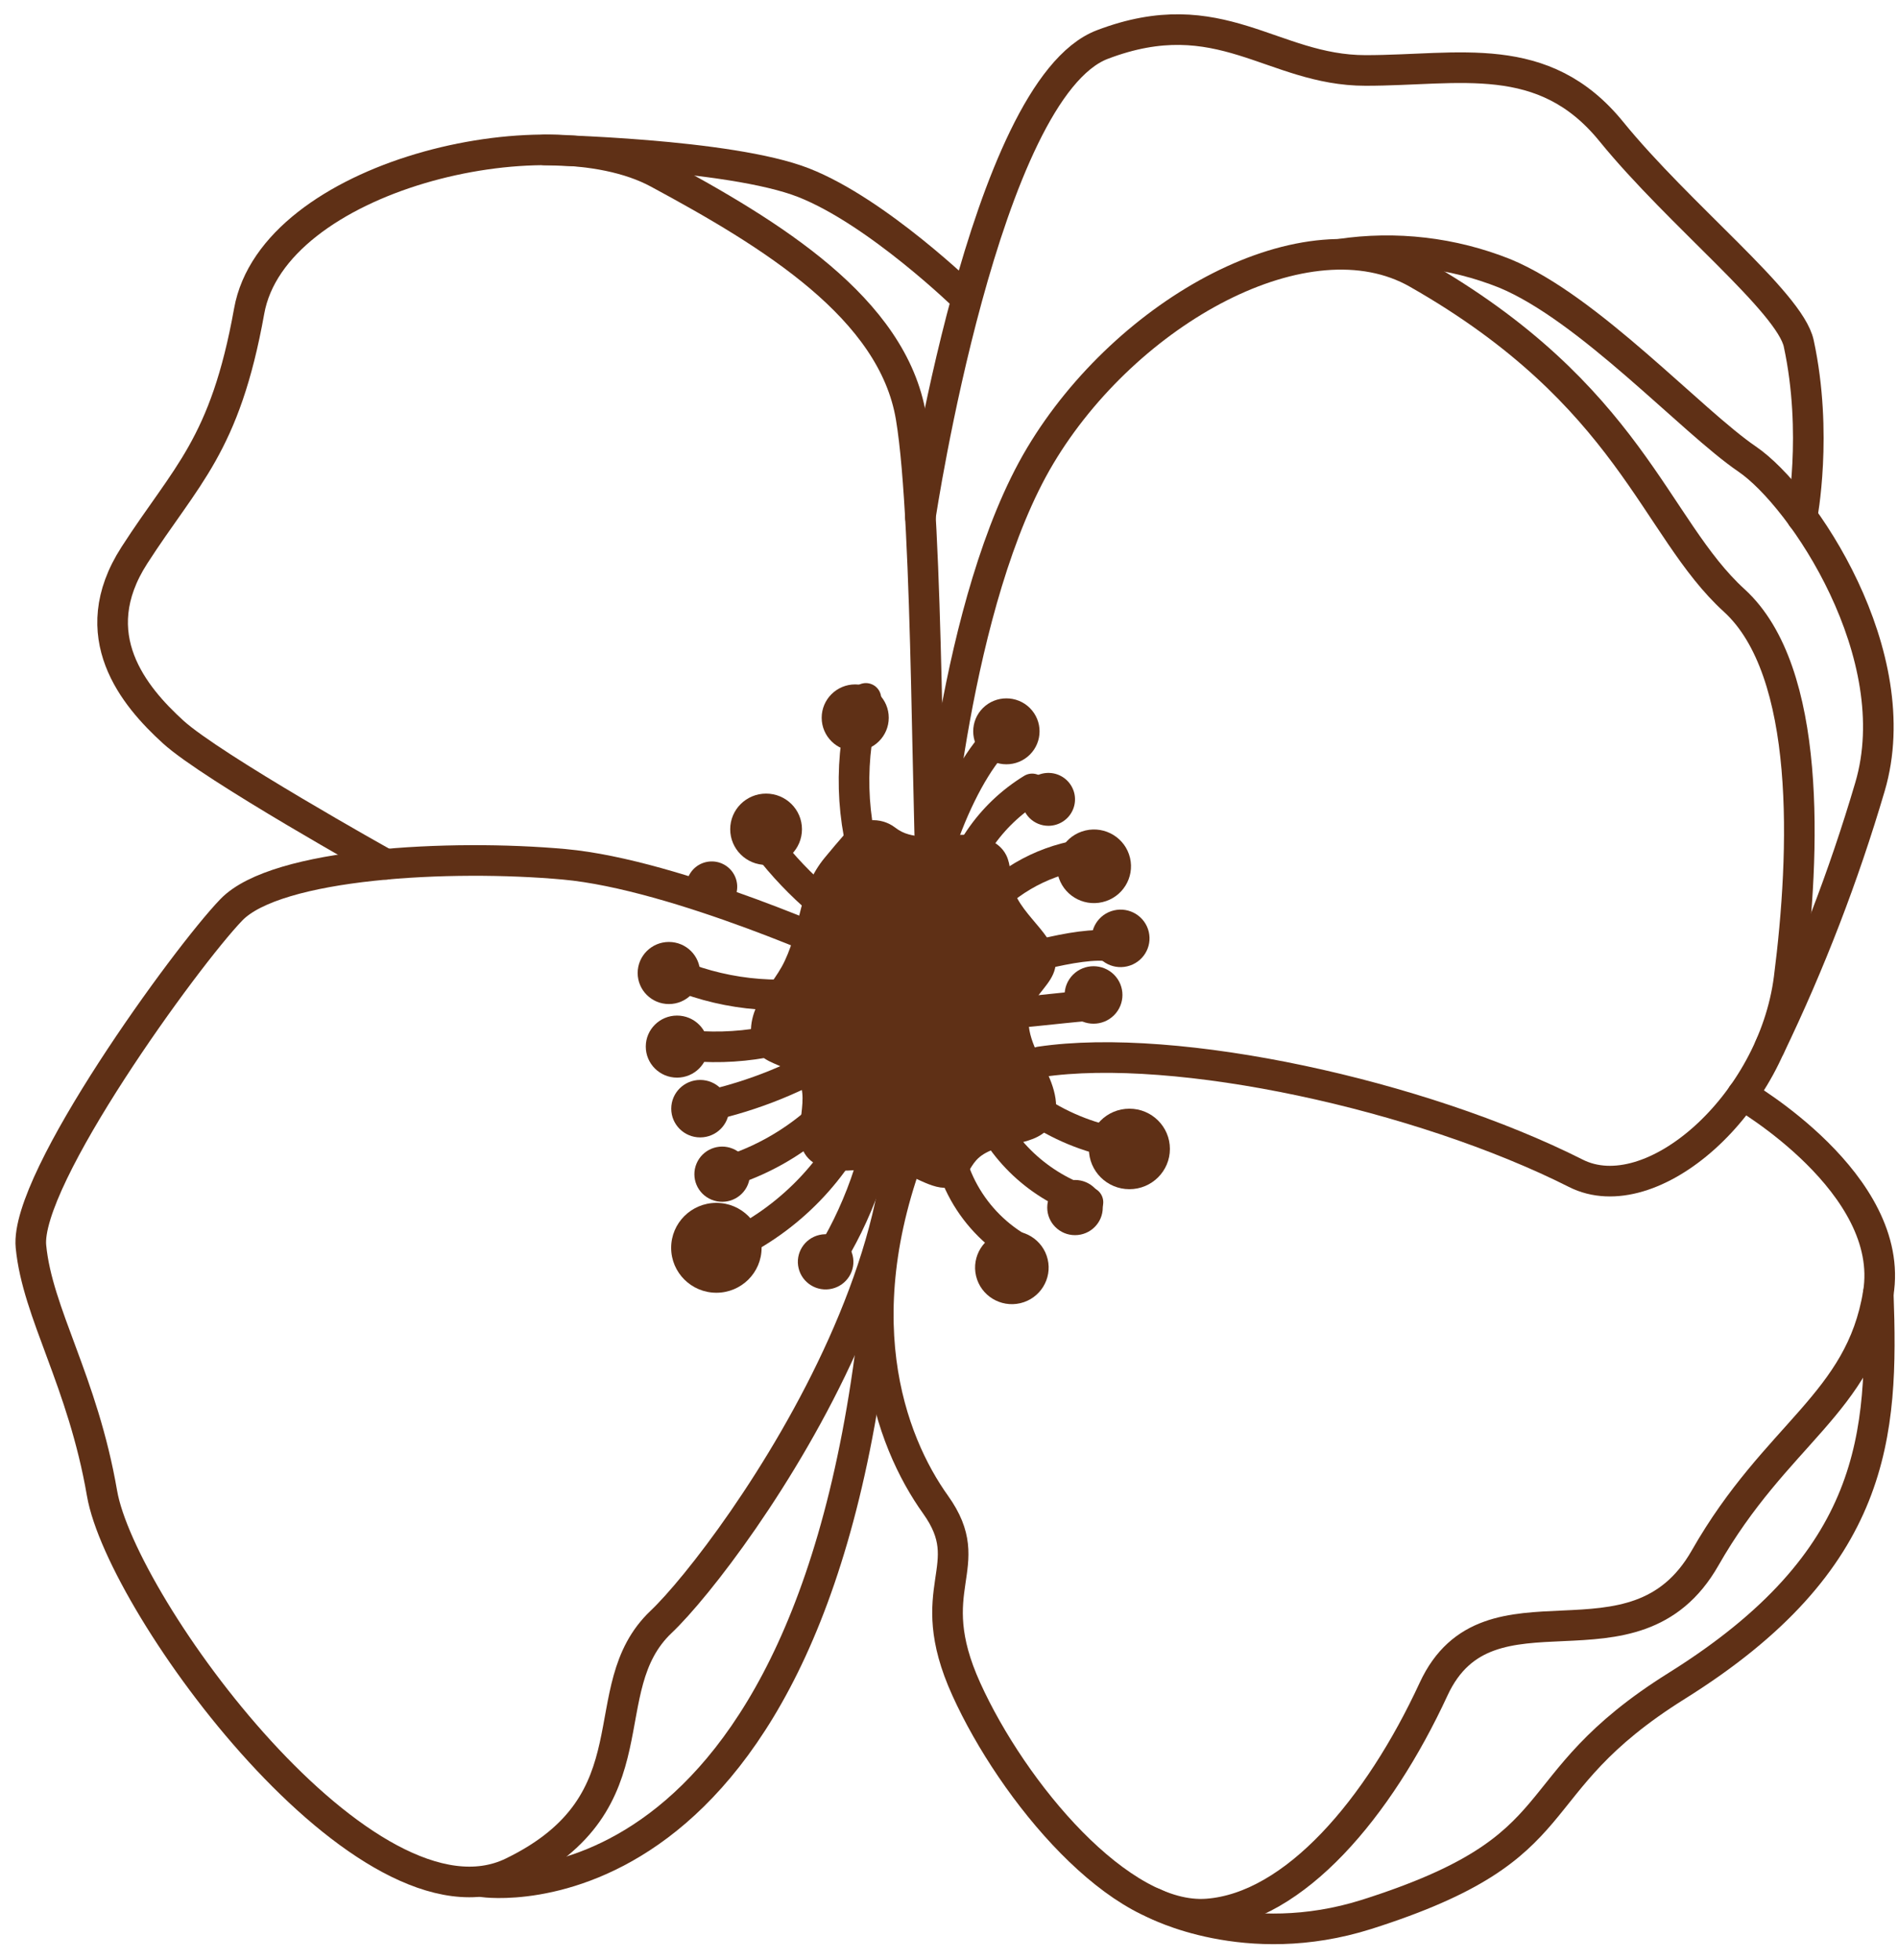 <svg width="62" height="64" viewBox="0 0 62 64" fill="none" xmlns="http://www.w3.org/2000/svg">
<path d="M27.889 31.198C27.889 31.198 22.125 28.56 18.43 28.226C14.735 27.891 9.035 28.178 7.556 29.713C6.077 31.247 0.799 38.518 1.011 40.707C1.222 42.896 2.7 45.096 3.333 48.768C3.967 52.44 11.991 63.454 16.741 61.145C21.492 58.837 19.275 55.166 21.598 52.964C23.92 50.761 32.998 38.294 27.889 31.198Z" stroke="#5F3016" stroke-linecap="round" stroke-linejoin="round"/>
<path d="M15.791 61.458C15.791 61.458 26.757 63.059 28.689 41.904" stroke="#5F3016" stroke-linecap="round" stroke-linejoin="round"/>
<path d="M12.599 28.226C12.599 28.226 6.923 25.058 5.656 23.904C4.389 22.75 2.7 20.757 4.389 18.135C6.078 15.513 7.348 14.569 8.139 10.161C8.929 5.754 17.797 3.658 21.492 5.65C25.187 7.642 29.165 10.056 29.76 13.624C30.356 17.191 30.247 27.566 30.515 30.456" stroke="#5F3016" stroke-linecap="round" stroke-linejoin="round"/>
<path d="M17.797 4.896C17.797 4.896 23.829 5.017 26.25 5.966C28.671 6.916 31.565 9.743 31.565 9.743" stroke="#5F3016" stroke-linecap="round" stroke-linejoin="round"/>
<path d="M30.065 16.88C30.065 16.88 32.156 2.924 36.008 1.455C39.86 -0.014 41.547 2.301 44.609 2.301C47.671 2.301 50.415 1.566 52.634 4.294C54.853 7.022 58.471 9.869 58.758 11.217C59.391 14.154 58.865 16.886 58.865 16.886" stroke="#5F3016" stroke-linecap="round" stroke-linejoin="round"/>
<path d="M30.518 28.482C30.518 28.482 31.16 19.603 33.98 14.883C36.799 10.162 42.703 6.875 46.302 8.929C53.27 12.894 54.033 17.225 56.648 19.608C59.182 21.915 58.971 27.823 58.443 31.951C57.915 36.08 53.944 39.563 51.475 38.316C46.407 35.761 38.434 34.014 33.975 34.678" stroke="#5F3016" stroke-linecap="round" stroke-linejoin="round"/>
<path d="M43.768 8.303C45.588 8.03 47.448 8.247 49.155 8.929C51.9 10.062 55.265 13.762 57.073 14.993C58.882 16.224 62.352 21.396 61.086 25.692C60.227 28.61 59.131 31.454 57.81 34.196" stroke="#5F3016" stroke-linecap="round" stroke-linejoin="round"/>
<path d="M56.916 35.756C56.916 35.756 61.943 38.656 61.355 42.244C60.766 45.832 58.021 46.807 55.698 50.881C53.376 54.955 48.624 51.283 46.829 55.164C45.035 59.044 42.29 62.292 39.44 62.507C36.59 62.722 33.087 58.52 31.565 55.164C30.042 51.808 32.025 51.184 30.559 49.135C29.093 47.086 27.456 42.853 30.073 36.738" stroke="#5F3016" stroke-linecap="round" stroke-linejoin="round"/>
<path d="M37.698 62.156C37.698 62.156 40.706 63.766 44.647 62.518C51.664 60.29 49.485 58.361 54.776 55.054C61.322 50.963 61.52 46.838 61.355 42.247" stroke="#5F3016" stroke-linecap="round" stroke-linejoin="round"/>
<path d="M28.272 36.017C27.465 38.037 25.935 39.689 23.975 40.654" stroke="#5F3016" stroke-linecap="round" stroke-linejoin="round"/>
<path d="M28.261 34.77C27.211 36.471 25.565 37.726 23.64 38.294" stroke="#5F3016" stroke-linecap="round" stroke-linejoin="round"/>
<path d="M27.481 34.329C26.123 35.179 24.627 35.788 23.06 36.132" stroke="#5F3016" stroke-linecap="round" stroke-linejoin="round"/>
<path d="M27.478 33.195C25.874 34.019 24.057 34.341 22.265 34.119" stroke="#5F3016" stroke-linecap="round" stroke-linejoin="round"/>
<path d="M27.147 32.327C25.352 32.679 23.491 32.464 21.824 31.713" stroke="#5F3016" stroke-linecap="round" stroke-linejoin="round"/>
<path d="M28.349 30.564C26.896 29.675 25.647 28.494 24.683 27.096" stroke="#5F3016" stroke-linecap="round" stroke-linejoin="round"/>
<path d="M28.445 28.676C27.774 26.785 27.718 24.733 28.285 22.808" stroke="#5F3016" stroke-linecap="round" stroke-linejoin="round"/>
<path d="M30.065 30.875C30.103 28.571 31.481 24.955 32.871 23.883" stroke="#5F3016" stroke-linecap="round" stroke-linejoin="round"/>
<path d="M31.114 29.598C31.248 28.812 31.55 28.063 31.998 27.402C32.447 26.741 33.032 26.183 33.716 25.764" stroke="#5F3016" stroke-linecap="round" stroke-linejoin="round"/>
<path d="M31.898 29.93C32.741 28.862 33.955 28.145 35.303 27.921" stroke="#5F3016" stroke-linecap="round" stroke-linejoin="round"/>
<path d="M32.068 31.714C33.575 31.248 36.023 30.565 36.567 31.031" stroke="#5F3016" stroke-linecap="round" stroke-linejoin="round"/>
<path d="M31.791 33.164C33.076 33.124 34.587 32.916 35.542 32.842" stroke="#5F3016" stroke-linecap="round" stroke-linejoin="round"/>
<path d="M31.631 33.905C32.154 34.797 32.866 35.566 33.716 36.159C34.567 36.751 35.536 37.154 36.559 37.339" stroke="#5F3016" stroke-linecap="round" stroke-linejoin="round"/>
<path d="M32.068 36C32.365 36.767 32.831 37.457 33.432 38.022C34.033 38.586 34.753 39.01 35.539 39.262" stroke="#5F3016" stroke-linecap="round" stroke-linejoin="round"/>
<path d="M30.895 36.354C30.846 37.258 31.054 38.158 31.495 38.95C31.937 39.742 32.594 40.395 33.391 40.834" stroke="#5F3016" stroke-linecap="round" stroke-linejoin="round"/>
<path d="M28.838 35.756C28.838 37.59 27.918 39.842 27.03 41.201" stroke="#5F3016" stroke-linecap="round" stroke-linejoin="round"/>
<path d="M25.635 31.379C25.391 31.903 24.972 32.337 24.72 32.86C24.469 33.383 24.424 34.085 24.855 34.475C25.176 34.766 25.677 34.807 25.97 35.127C26.569 35.779 25.824 36.928 26.29 37.679C26.567 38.125 27.166 38.247 27.692 38.228C28.218 38.208 28.757 38.091 29.265 38.228C29.969 38.42 30.716 39.073 31.309 38.653C31.572 38.468 31.674 38.131 31.888 37.893C32.481 37.237 33.712 37.517 34.269 36.826C34.702 36.284 34.445 35.488 34.127 34.873C33.808 34.258 33.432 33.559 33.682 32.914C33.863 32.447 34.343 32.125 34.461 31.638C34.704 30.645 33.367 29.982 33.091 28.999C32.991 28.645 33.034 28.252 32.867 27.923C32.611 27.417 31.96 27.253 31.39 27.264C30.819 27.275 30.237 27.401 29.687 27.25C29.528 27.207 29.378 27.133 29.248 27.032C29.012 26.848 28.714 26.762 28.415 26.79C28.117 26.819 27.84 26.959 27.643 27.184C27.386 27.475 27.144 27.766 26.948 28.002C26.07 29.059 26.196 30.192 25.635 31.379Z" fill="#5F3016"/>
<path d="M29.032 23.44C29.032 24.041 28.541 24.529 27.936 24.529C27.331 24.529 26.841 24.041 26.841 23.44C26.841 22.839 27.331 22.351 27.936 22.351C28.541 22.351 29.032 22.839 29.032 23.44Z" fill="#5F3016"/>
<path d="M33.641 24.645C33.218 25.065 32.532 25.065 32.108 24.645C31.685 24.224 31.685 23.543 32.108 23.122C32.532 22.702 33.218 22.702 33.641 23.122C34.064 23.543 34.064 24.224 33.641 24.645Z" fill="#5F3016"/>
<path d="M34.247 26.969C34.419 26.969 34.587 26.918 34.73 26.823C34.873 26.729 34.984 26.594 35.05 26.436C35.116 26.278 35.133 26.104 35.1 25.937C35.066 25.769 34.983 25.615 34.862 25.494C34.74 25.373 34.585 25.291 34.417 25.258C34.248 25.225 34.073 25.242 33.914 25.307C33.755 25.372 33.62 25.483 33.524 25.625C33.429 25.767 33.378 25.934 33.378 26.105C33.378 26.334 33.469 26.554 33.632 26.716C33.795 26.878 34.016 26.969 34.247 26.969Z" fill="#5F3016"/>
<path d="M36.013 29.461C35.363 29.614 34.712 29.214 34.558 28.567C34.404 27.921 34.807 27.274 35.458 27.121C36.108 26.969 36.76 27.369 36.913 28.015C37.066 28.661 36.664 29.309 36.013 29.461Z" fill="#5F3016"/>
<path d="M36.822 31.558C36.314 31.678 35.806 31.365 35.686 30.86C35.566 30.356 35.88 29.85 36.388 29.731C36.896 29.612 37.405 29.925 37.525 30.429C37.645 30.934 37.33 31.439 36.822 31.558Z" fill="#5F3016"/>
<path d="M36.389 33.157C36.02 33.523 35.422 33.523 35.053 33.157C34.684 32.79 34.684 32.196 35.053 31.829C35.422 31.463 36.02 31.463 36.389 31.829C36.758 32.196 36.758 32.79 36.389 33.157Z" fill="#5F3016"/>
<path d="M38.216 37.521C38.216 38.247 37.624 38.836 36.893 38.836C36.162 38.836 35.57 38.247 35.57 37.521C35.57 36.795 36.162 36.207 36.893 36.207C37.624 36.207 38.216 36.795 38.216 37.521Z" fill="#5F3016"/>
<path d="M36.023 39.436C36.023 39.934 35.617 40.337 35.116 40.337C34.615 40.337 34.209 39.934 34.209 39.436C34.209 38.938 34.615 38.535 35.116 38.535C35.617 38.535 36.023 38.938 36.023 39.436Z" fill="#5F3016"/>
<path d="M33.33 42.559C32.684 42.71 32.037 42.313 31.884 41.671C31.732 41.029 32.132 40.387 32.778 40.235C33.423 40.084 34.07 40.481 34.223 41.123C34.375 41.764 33.975 42.407 33.33 42.559Z" fill="#5F3016"/>
<path d="M27.178 42.086C26.691 42.2 26.202 41.9 26.087 41.416C25.972 40.931 26.274 40.446 26.762 40.331C27.249 40.217 27.738 40.517 27.853 41.002C27.968 41.486 27.666 41.971 27.178 42.086Z" fill="#5F3016"/>
<path d="M24.878 40.751C24.878 41.561 24.217 42.218 23.401 42.218C22.585 42.218 21.924 41.561 21.924 40.751C21.924 39.94 22.585 39.283 23.401 39.283C24.217 39.283 24.878 39.94 24.878 40.751Z" fill="#5F3016"/>
<path d="M24.428 38.691C24.236 39.151 23.706 39.37 23.243 39.179C22.78 38.989 22.56 38.462 22.752 38.002C22.944 37.542 23.474 37.323 23.937 37.514C24.4 37.704 24.62 38.232 24.428 38.691Z" fill="#5F3016"/>
<path d="M23.817 36.207C23.817 36.725 23.393 37.145 22.872 37.145C22.35 37.145 21.927 36.725 21.927 36.207C21.927 35.688 22.35 35.268 22.872 35.268C23.393 35.268 23.817 35.688 23.817 36.207Z" fill="#5F3016"/>
<path d="M23.136 34.179C23.136 34.739 22.679 35.193 22.116 35.193C21.552 35.193 21.095 34.739 21.095 34.179C21.095 33.62 21.552 33.166 22.116 33.166C22.679 33.166 23.136 33.62 23.136 34.179Z" fill="#5F3016"/>
<path d="M22.87 31.776C22.87 32.336 22.414 32.79 21.85 32.79C21.287 32.79 20.83 32.336 20.83 31.776C20.83 31.216 21.287 30.762 21.85 30.762C22.414 30.762 22.87 31.216 22.87 31.776Z" fill="#5F3016"/>
<path d="M23.249 29.785C23.414 29.786 23.575 29.737 23.711 29.647C23.848 29.556 23.955 29.427 24.018 29.276C24.081 29.125 24.098 28.959 24.066 28.799C24.034 28.638 23.955 28.491 23.839 28.375C23.722 28.259 23.574 28.18 23.413 28.148C23.252 28.116 23.084 28.133 22.932 28.195C22.78 28.258 22.65 28.364 22.559 28.5C22.467 28.636 22.419 28.796 22.419 28.959C22.419 29.178 22.506 29.388 22.662 29.543C22.817 29.698 23.029 29.785 23.249 29.785Z" fill="#5F3016"/>
<path d="M26.197 27.081C26.197 27.725 25.672 28.246 25.025 28.246C24.378 28.246 23.853 27.725 23.853 27.081C23.853 26.438 24.378 25.917 25.025 25.917C25.672 25.917 26.197 26.438 26.197 27.081Z" fill="#5F3016"/>
</svg>
